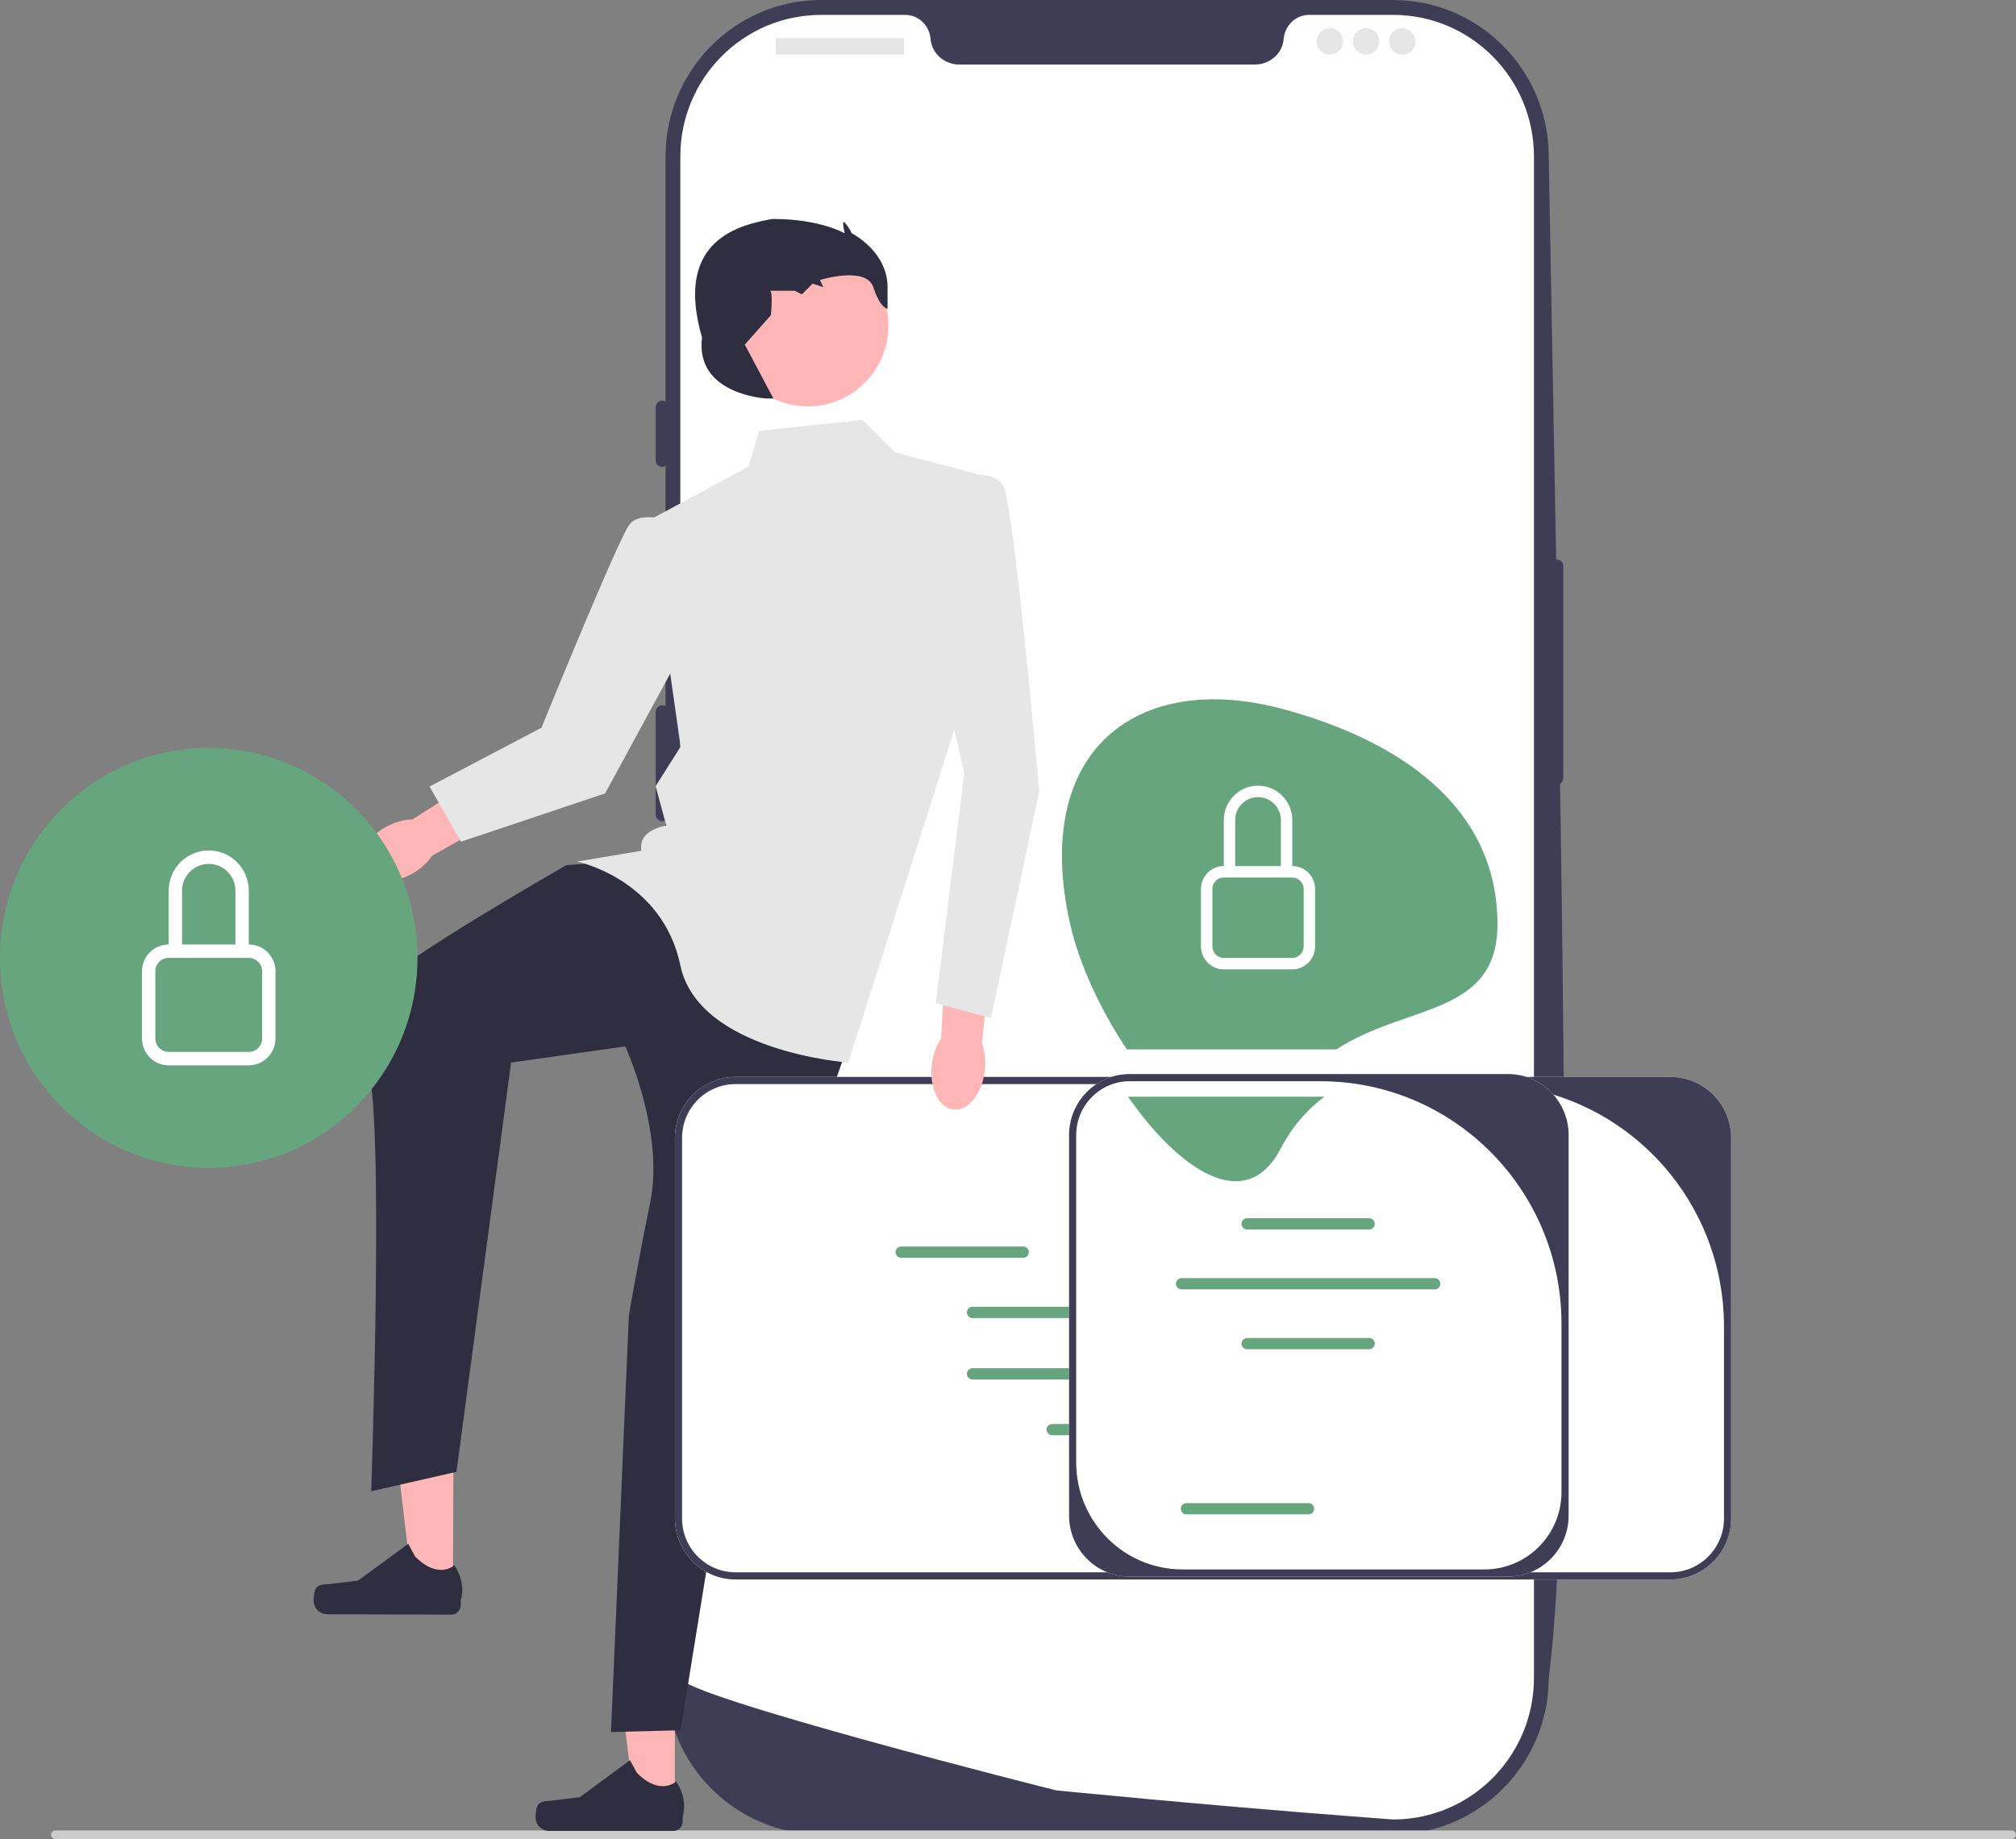 <svg width="137" height="125" viewBox="0 0 137 125" fill="none" xmlns="http://www.w3.org/2000/svg">
<rect x="0" y="0" width="137" height="125" fill="#808080" stroke="none"/>
<g clip-path="url(#clip0_9_2250)">
<path d="M94.674 124.685H55.801C49.97 124.685 45.227 119.912 45.227 114.045V10.64C45.227 4.773 49.97 0 55.801 0H94.674C100.504 0 105.248 4.773 105.248 10.64C105.971 52.164 107.205 98.665 105.248 114.045C105.248 119.912 100.504 124.685 94.674 124.685Z" fill="#3F3D56"/>
<path d="M105.789 38.036C105.542 38.036 105.342 38.238 105.342 38.486V52.89C105.342 53.138 105.542 53.34 105.789 53.34C106.036 53.34 106.236 53.138 106.236 52.89V38.486C106.236 38.238 106.036 38.036 105.789 38.036Z" fill="#3F3D56"/>
<path d="M104.241 10.64V114.043C104.241 119.15 100.291 123.327 95.296 123.651H95.294C95.22 123.656 95.146 123.66 95.07 123.662C94.938 123.669 94.806 123.671 94.672 123.671C94.672 123.671 94.18 123.635 93.281 123.568C92.373 123.5 91.051 123.399 89.403 123.266C88.908 123.228 88.387 123.185 87.837 123.14C86.741 123.05 85.538 122.951 84.247 122.839C83.733 122.796 83.2 122.749 82.657 122.701C79.879 122.461 76.768 122.179 73.487 121.86C72.932 121.808 72.373 121.754 71.809 121.698C71.661 121.682 46.232 115.25 46.232 114.043V10.64C46.232 5.322 50.516 1.012 55.801 1.012H61.513C62.426 1.012 63.16 1.728 63.238 2.644C63.244 2.704 63.251 2.765 63.262 2.826C63.428 3.746 64.267 4.388 65.197 4.388H85.276C86.206 4.388 87.045 3.746 87.211 2.826C87.222 2.765 87.228 2.704 87.235 2.644C87.314 1.728 88.047 1.012 88.96 1.012H94.672C99.957 1.012 104.241 5.322 104.241 10.64Z" fill="white"/>
<path d="M45.002 27.233C44.755 27.233 44.555 27.435 44.555 27.683V31.284C44.555 31.532 44.755 31.734 45.002 31.734C45.249 31.734 45.449 31.532 45.449 31.284V27.683C45.449 27.435 45.249 27.233 45.002 27.233Z" fill="#3F3D56"/>
<path d="M45.002 38.036C44.755 38.036 44.555 38.238 44.555 38.486V45.463C44.555 45.711 44.755 45.913 45.002 45.913C45.249 45.913 45.449 45.711 45.449 45.463V38.486C45.449 38.238 45.249 38.036 45.002 38.036Z" fill="#3F3D56"/>
<path d="M45.002 47.938C44.755 47.938 44.555 48.14 44.555 48.389V55.366C44.555 55.614 44.755 55.816 45.002 55.816C45.249 55.816 45.449 55.614 45.449 55.366V48.389C45.449 48.14 45.249 47.938 45.002 47.938Z" fill="#3F3D56"/>
<path d="M61.367 2.588H52.794C52.752 2.588 52.719 2.622 52.719 2.664V3.638C52.719 3.68 52.752 3.714 52.794 3.714H61.367C61.408 3.714 61.442 3.68 61.442 3.638V2.664C61.442 2.622 61.408 2.588 61.367 2.588Z" fill="#E6E6E6"/>
<path d="M90.373 3.714C90.867 3.714 91.268 3.311 91.268 2.813C91.268 2.316 90.867 1.913 90.373 1.913C89.879 1.913 89.478 2.316 89.478 2.813C89.478 3.311 89.879 3.714 90.373 3.714Z" fill="#E6E6E6"/>
<path d="M92.834 3.714C93.328 3.714 93.729 3.311 93.729 2.813C93.729 2.316 93.328 1.913 92.834 1.913C92.34 1.913 91.939 2.316 91.939 2.813C91.939 3.311 92.34 3.714 92.834 3.714Z" fill="#E6E6E6"/>
<path d="M95.293 3.714C95.787 3.714 96.188 3.311 96.188 2.813C96.188 2.316 95.787 1.913 95.293 1.913C94.799 1.913 94.398 2.316 94.398 2.813C94.398 3.311 94.799 3.714 95.293 3.714Z" fill="#E6E6E6"/>
<path d="M3.471 124.71C3.471 124.871 3.599 125 3.759 125H136.711C136.871 125 137 124.871 137 124.71C137 124.549 136.871 124.419 136.711 124.419H3.759C3.599 124.419 3.471 124.549 3.471 124.71Z" fill="#CCCCCC"/>
<path d="M45.861 122.803L43.135 122.802L41.838 112.22L45.862 112.221L45.861 122.803Z" fill="#FFB6B6"/>
<path d="M36.52 122.74C36.435 122.884 36.391 123.349 36.391 123.516C36.391 124.03 36.805 124.447 37.316 124.447H45.759C46.108 124.447 46.391 124.163 46.391 123.812V123.458C46.391 123.458 46.808 122.395 45.949 121.085C45.949 121.085 44.88 122.111 43.283 120.504L42.812 119.645L39.403 122.154L37.513 122.388C37.099 122.439 36.733 122.38 36.52 122.74Z" fill="#2F2E41"/>
<path d="M30.783 108.105L28.057 108.096L26.793 97.509L30.817 97.522L30.783 108.105Z" fill="#FFB6B6"/>
<path d="M21.443 108.012C21.357 108.156 21.311 108.62 21.311 108.788C21.309 109.302 21.722 109.72 22.233 109.722L30.676 109.749C31.025 109.75 31.309 109.466 31.31 109.115L31.311 108.762C31.311 108.762 31.732 107.7 30.876 106.387C30.876 106.387 29.804 107.409 28.212 105.797L27.744 104.937L24.327 107.435L22.436 107.663C22.023 107.713 21.657 107.653 21.443 108.012Z" fill="#2F2E41"/>
<path d="M41.885 58.56L38.49 58.804C38.49 58.804 26.998 65.379 26.028 66.843C25.058 68.307 23.724 70.381 24.937 72.577C26.149 74.773 25.226 101.362 25.226 101.362L31.02 100.043L34.732 72.224L42.492 71.126C42.492 71.126 45.159 76.916 44.189 81.707C43.219 86.498 42.734 89.426 42.734 89.426L41.522 117.73L46.25 117.608L50.493 91.378L57.768 70.638L48.311 59.414L41.885 58.56Z" fill="#2F2E41"/>
<path d="M58.617 28.548L51.586 29.28L50.858 31.72L44.068 35.38L46.251 50.752L44.553 53.436L45.281 56.12C45.281 56.12 43.341 56.364 43.584 57.828L39.219 58.56C39.219 58.56 45.008 59.749 46.236 65.621C47.463 71.492 57.648 72.224 57.648 72.224L65.65 47.092L66.377 32.208L60.8 30.744L58.617 28.548Z" fill="#E6E6E6"/>
<path d="M54.91 27.622C57.929 27.622 60.377 25.159 60.377 22.121C60.377 19.083 57.929 16.621 54.91 16.621C51.891 16.621 49.443 19.083 49.443 22.121C49.443 25.159 51.891 27.622 54.91 27.622Z" fill="#FFB6B6"/>
<path d="M52.071 27.084C52.071 27.084 47.221 26.84 47.706 22.936C46.505 18.779 47.568 16.079 51.343 15.128C51.343 15.128 52.313 14.884 52.556 14.884C55.745 14.884 57.405 15.86 57.405 15.86C57.405 15.86 57.163 14.894 57.405 15.133C57.648 15.372 57.89 15.86 57.89 15.86C57.89 15.86 60.315 17.08 60.315 19.52C60.315 21.96 60.315 20.984 60.315 20.984C60.315 20.984 59.83 20.984 59.345 19.52C58.86 18.056 55.72 19.032 55.72 19.032L55.95 19.52L55.223 19.276L54.495 20.008L54.01 19.764C54.01 19.764 52.071 19.764 52.313 19.764C52.556 19.764 52.386 21.422 52.386 21.422L50.616 23.424L52.556 27.084H52.071Z" fill="#2F2E41"/>
<path d="M26.232 56.206C24.851 56.964 24.121 58.296 24.6 59.18C25.08 60.064 26.588 60.166 27.968 59.408C28.573 59.076 29.052 58.634 29.36 58.168L35.17 54.882L33.58 52.171L28.021 55.699C27.465 55.707 26.836 55.874 26.232 56.206Z" fill="#FFB6B6"/>
<path d="M45.825 35.494C45.825 35.494 43.548 34.621 42.763 35.672C41.978 36.722 36.795 49.466 36.795 49.466L29.189 53.463L31.328 57.21L41.121 53.929L47.583 42.038L45.825 35.494Z" fill="#E6E6E6"/>
<path d="M117.641 77.347V103.211C117.641 105.499 115.791 107.359 113.518 107.359H49.987C47.714 107.359 45.865 105.499 45.865 103.211V77.347C45.865 75.06 47.714 73.199 49.987 73.199H113.518C115.791 73.199 117.641 75.06 117.641 77.347Z" fill="white"/>
<path d="M117.641 77.347V103.211C117.641 105.499 115.791 107.359 113.518 107.359H49.987C47.714 107.359 45.865 105.499 45.865 103.211V77.347C45.865 75.06 47.714 73.199 49.987 73.199H113.518C115.791 73.199 117.641 75.06 117.641 77.347ZM113.518 106.871C115.527 106.871 117.156 105.233 117.156 103.211V90.172C117.156 81.068 109.821 73.687 100.774 73.687H49.987C47.979 73.687 46.35 75.326 46.35 77.347V103.211C46.35 105.233 47.979 106.871 49.987 106.871H113.518Z" fill="#3F3D56"/>
<path d="M74.384 88.825H66.086C65.877 88.825 65.707 88.997 65.707 89.207C65.707 89.418 65.877 89.589 66.086 89.589H74.384C74.594 89.589 74.764 89.418 74.764 89.207C74.764 88.997 74.594 88.825 74.384 88.825Z" fill="#66A57E"/>
<path d="M86.994 88.825H78.696C78.487 88.825 78.316 88.997 78.316 89.207C78.316 89.418 78.487 89.589 78.696 89.589H86.994C87.203 89.589 87.373 89.418 87.373 89.207C87.373 88.997 87.203 88.825 86.994 88.825Z" fill="#66A57E"/>
<path d="M74.384 92.999H66.086C65.877 92.999 65.707 93.171 65.707 93.381C65.707 93.591 65.877 93.763 66.086 93.763H74.384C74.594 93.763 74.764 93.591 74.764 93.381C74.764 93.171 74.594 92.999 74.384 92.999Z" fill="#66A57E"/>
<path d="M86.994 92.999H78.696C78.487 92.999 78.316 93.171 78.316 93.381C78.316 93.591 78.487 93.763 78.696 93.763H86.994C87.203 93.763 87.373 93.591 87.373 93.381C87.373 93.171 87.203 92.999 86.994 92.999Z" fill="#66A57E"/>
<path d="M99.983 93.381C99.983 93.171 99.812 92.999 99.603 92.999H91.305C91.096 92.999 90.926 93.171 90.926 93.381C90.926 93.591 91.096 93.763 91.305 93.763H99.603C99.812 93.763 99.983 93.591 99.983 93.381Z" fill="#66A57E"/>
<path d="M69.535 85.493C69.744 85.493 69.914 85.321 69.914 85.111C69.914 84.9 69.744 84.729 69.535 84.729H61.237C61.028 84.729 60.857 84.9 60.857 85.111C60.857 85.321 61.028 85.493 61.237 85.493H69.535Z" fill="#66A57E"/>
<path d="M93.973 85.337H102.271C102.48 85.337 102.65 85.166 102.65 84.956C102.65 84.745 102.48 84.574 102.271 84.574H93.973C93.764 84.574 93.594 84.745 93.594 84.956C93.594 85.166 93.764 85.337 93.973 85.337Z" fill="#66A57E"/>
<path d="M73.03 85.418H90.233C90.442 85.418 90.613 85.246 90.613 85.036C90.613 84.825 90.442 84.654 90.233 84.654H73.03C72.821 84.654 72.65 84.825 72.65 85.036C72.65 85.246 72.821 85.418 73.03 85.418Z" fill="#66A57E"/>
<path d="M79.799 96.791H71.501C71.291 96.791 71.121 96.963 71.121 97.173C71.121 97.384 71.291 97.555 71.501 97.555H79.799C80.008 97.555 80.178 97.384 80.178 97.173C80.178 96.963 80.008 96.791 79.799 96.791Z" fill="#66A57E"/>
<path d="M106.598 77.152V103.016C106.598 105.304 104.749 107.164 102.476 107.164H76.773C74.5 107.164 72.65 105.304 72.65 103.016V77.152C72.65 74.865 74.5 73.004 76.773 73.004H102.476C104.749 73.004 106.598 74.865 106.598 77.152Z" fill="white"/>
<path d="M106.598 77.152V103.016C106.598 105.304 104.749 107.164 102.476 107.164H76.773C74.5 107.164 72.65 105.304 72.65 103.016V77.152C72.65 74.865 74.5 73.004 76.773 73.004H102.476C104.749 73.004 106.598 74.865 106.598 77.152ZM100.881 106.676C103.771 106.676 106.113 104.319 106.113 101.412V89.977C106.113 80.873 98.779 73.492 89.731 73.492H76.773C74.764 73.492 73.135 75.131 73.135 77.152V99.408C73.135 103.422 76.369 106.676 80.359 106.676L100.881 106.676Z" fill="#3F3D56"/>
<path d="M93.046 83.568H84.749C84.539 83.568 84.369 83.396 84.369 83.186C84.369 82.975 84.539 82.804 84.749 82.804H93.046C93.256 82.804 93.426 82.975 93.426 83.186C93.426 83.396 93.256 83.568 93.046 83.568Z" fill="#66A57E"/>
<path d="M93.046 91.708H84.749C84.539 91.708 84.369 91.537 84.369 91.326C84.369 91.116 84.539 90.945 84.749 90.945H93.046C93.256 90.945 93.426 91.116 93.426 91.326C93.426 91.537 93.256 91.708 93.046 91.708Z" fill="#66A57E"/>
<path d="M88.924 102.932H80.626C80.416 102.932 80.246 102.761 80.246 102.551C80.246 102.34 80.416 102.169 80.626 102.169H88.924C89.133 102.169 89.303 102.34 89.303 102.551C89.303 102.761 89.133 102.932 88.924 102.932Z" fill="#66A57E"/>
<path d="M97.499 87.641H80.295C80.086 87.641 79.916 87.469 79.916 87.259C79.916 87.048 80.086 86.877 80.295 86.877H97.499C97.708 86.877 97.878 87.048 97.878 87.259C97.878 87.469 97.708 87.641 97.499 87.641Z" fill="#66A57E"/>
<path d="M101.762 62.821C101.762 54.752 94.985 50.314 87.243 48.211C77.318 45.516 70.049 50.97 72.725 62.821C73.332 65.506 74.782 68.643 76.577 71.326H90.824C95.583 68.209 101.762 69.083 101.762 62.821Z" fill="#66A57E"/>
<path d="M87.03 78.073C87.841 76.518 88.868 75.397 90 74.543H76.656C80.091 79.48 84.645 82.648 87.03 78.073Z" fill="#66A57E"/>
<path d="M85.491 54.183C86.348 54.183 87.042 54.882 87.042 55.744V58.865H83.94V55.744C83.94 54.882 84.634 54.183 85.491 54.183ZM87.818 58.865V55.744C87.818 54.451 86.776 53.403 85.491 53.403C84.206 53.403 83.164 54.451 83.164 55.744V58.865C82.308 58.865 81.613 59.564 81.613 60.426V64.328C81.613 65.19 82.308 65.889 83.164 65.889H87.818C88.674 65.889 89.369 65.19 89.369 64.328V60.426C89.369 59.564 88.674 58.865 87.818 58.865ZM83.164 59.646H87.818C88.246 59.646 88.593 59.995 88.593 60.426V64.328C88.593 64.759 88.246 65.109 87.818 65.109H83.164C82.736 65.109 82.389 64.759 82.389 64.328V60.426C82.389 59.995 82.736 59.646 83.164 59.646Z" fill="white"/>
<path d="M63.325 72.356C63.138 73.928 63.792 75.299 64.786 75.418C65.779 75.538 66.737 74.362 66.924 72.79C67.005 72.102 66.926 71.453 66.728 70.93L67.437 64.262L64.32 63.993L63.952 70.595C63.636 71.056 63.407 71.669 63.325 72.356Z" fill="#FFB6B6"/>
<path d="M64.074 32.574C64.074 32.574 67.469 31.598 68.196 33.062C68.923 34.526 70.621 53.802 70.621 53.802L67.347 69.188L63.589 68.198L65.529 52.582L62.861 40.87L64.074 32.574Z" fill="#E6E6E6"/>
<path d="M14.185 79.383C22.02 79.383 28.371 72.992 28.371 65.109C28.371 57.225 22.02 50.835 14.185 50.835C6.351 50.835 0 57.225 0 65.109C0 72.992 6.351 79.383 14.185 79.383Z" fill="#66A57E"/>
<path d="M14.184 58.719C15.187 58.719 15.999 59.536 15.999 60.544V64.196H12.37V60.544C12.37 59.536 13.182 58.719 14.184 58.719ZM16.906 64.196V60.544C16.906 59.032 15.688 57.806 14.184 57.806C12.681 57.806 11.463 59.032 11.463 60.544V64.196C10.461 64.196 9.648 65.013 9.648 66.022V70.586C9.648 71.594 10.461 72.412 11.463 72.412H16.906C17.908 72.412 18.721 71.594 18.721 70.586V66.022C18.721 65.013 17.908 64.196 16.906 64.196ZM11.463 65.109H16.906C17.407 65.109 17.813 65.517 17.813 66.022V70.586C17.813 71.09 17.407 71.499 16.906 71.499H11.463C10.962 71.499 10.556 71.09 10.556 70.586V66.022C10.556 65.517 10.962 65.109 11.463 65.109Z" fill="white"/>
</g>
<defs>
<clipPath id="clip0_9_2250">
<rect width="137" height="125" fill="white"/>
</clipPath>
</defs>
</svg>
